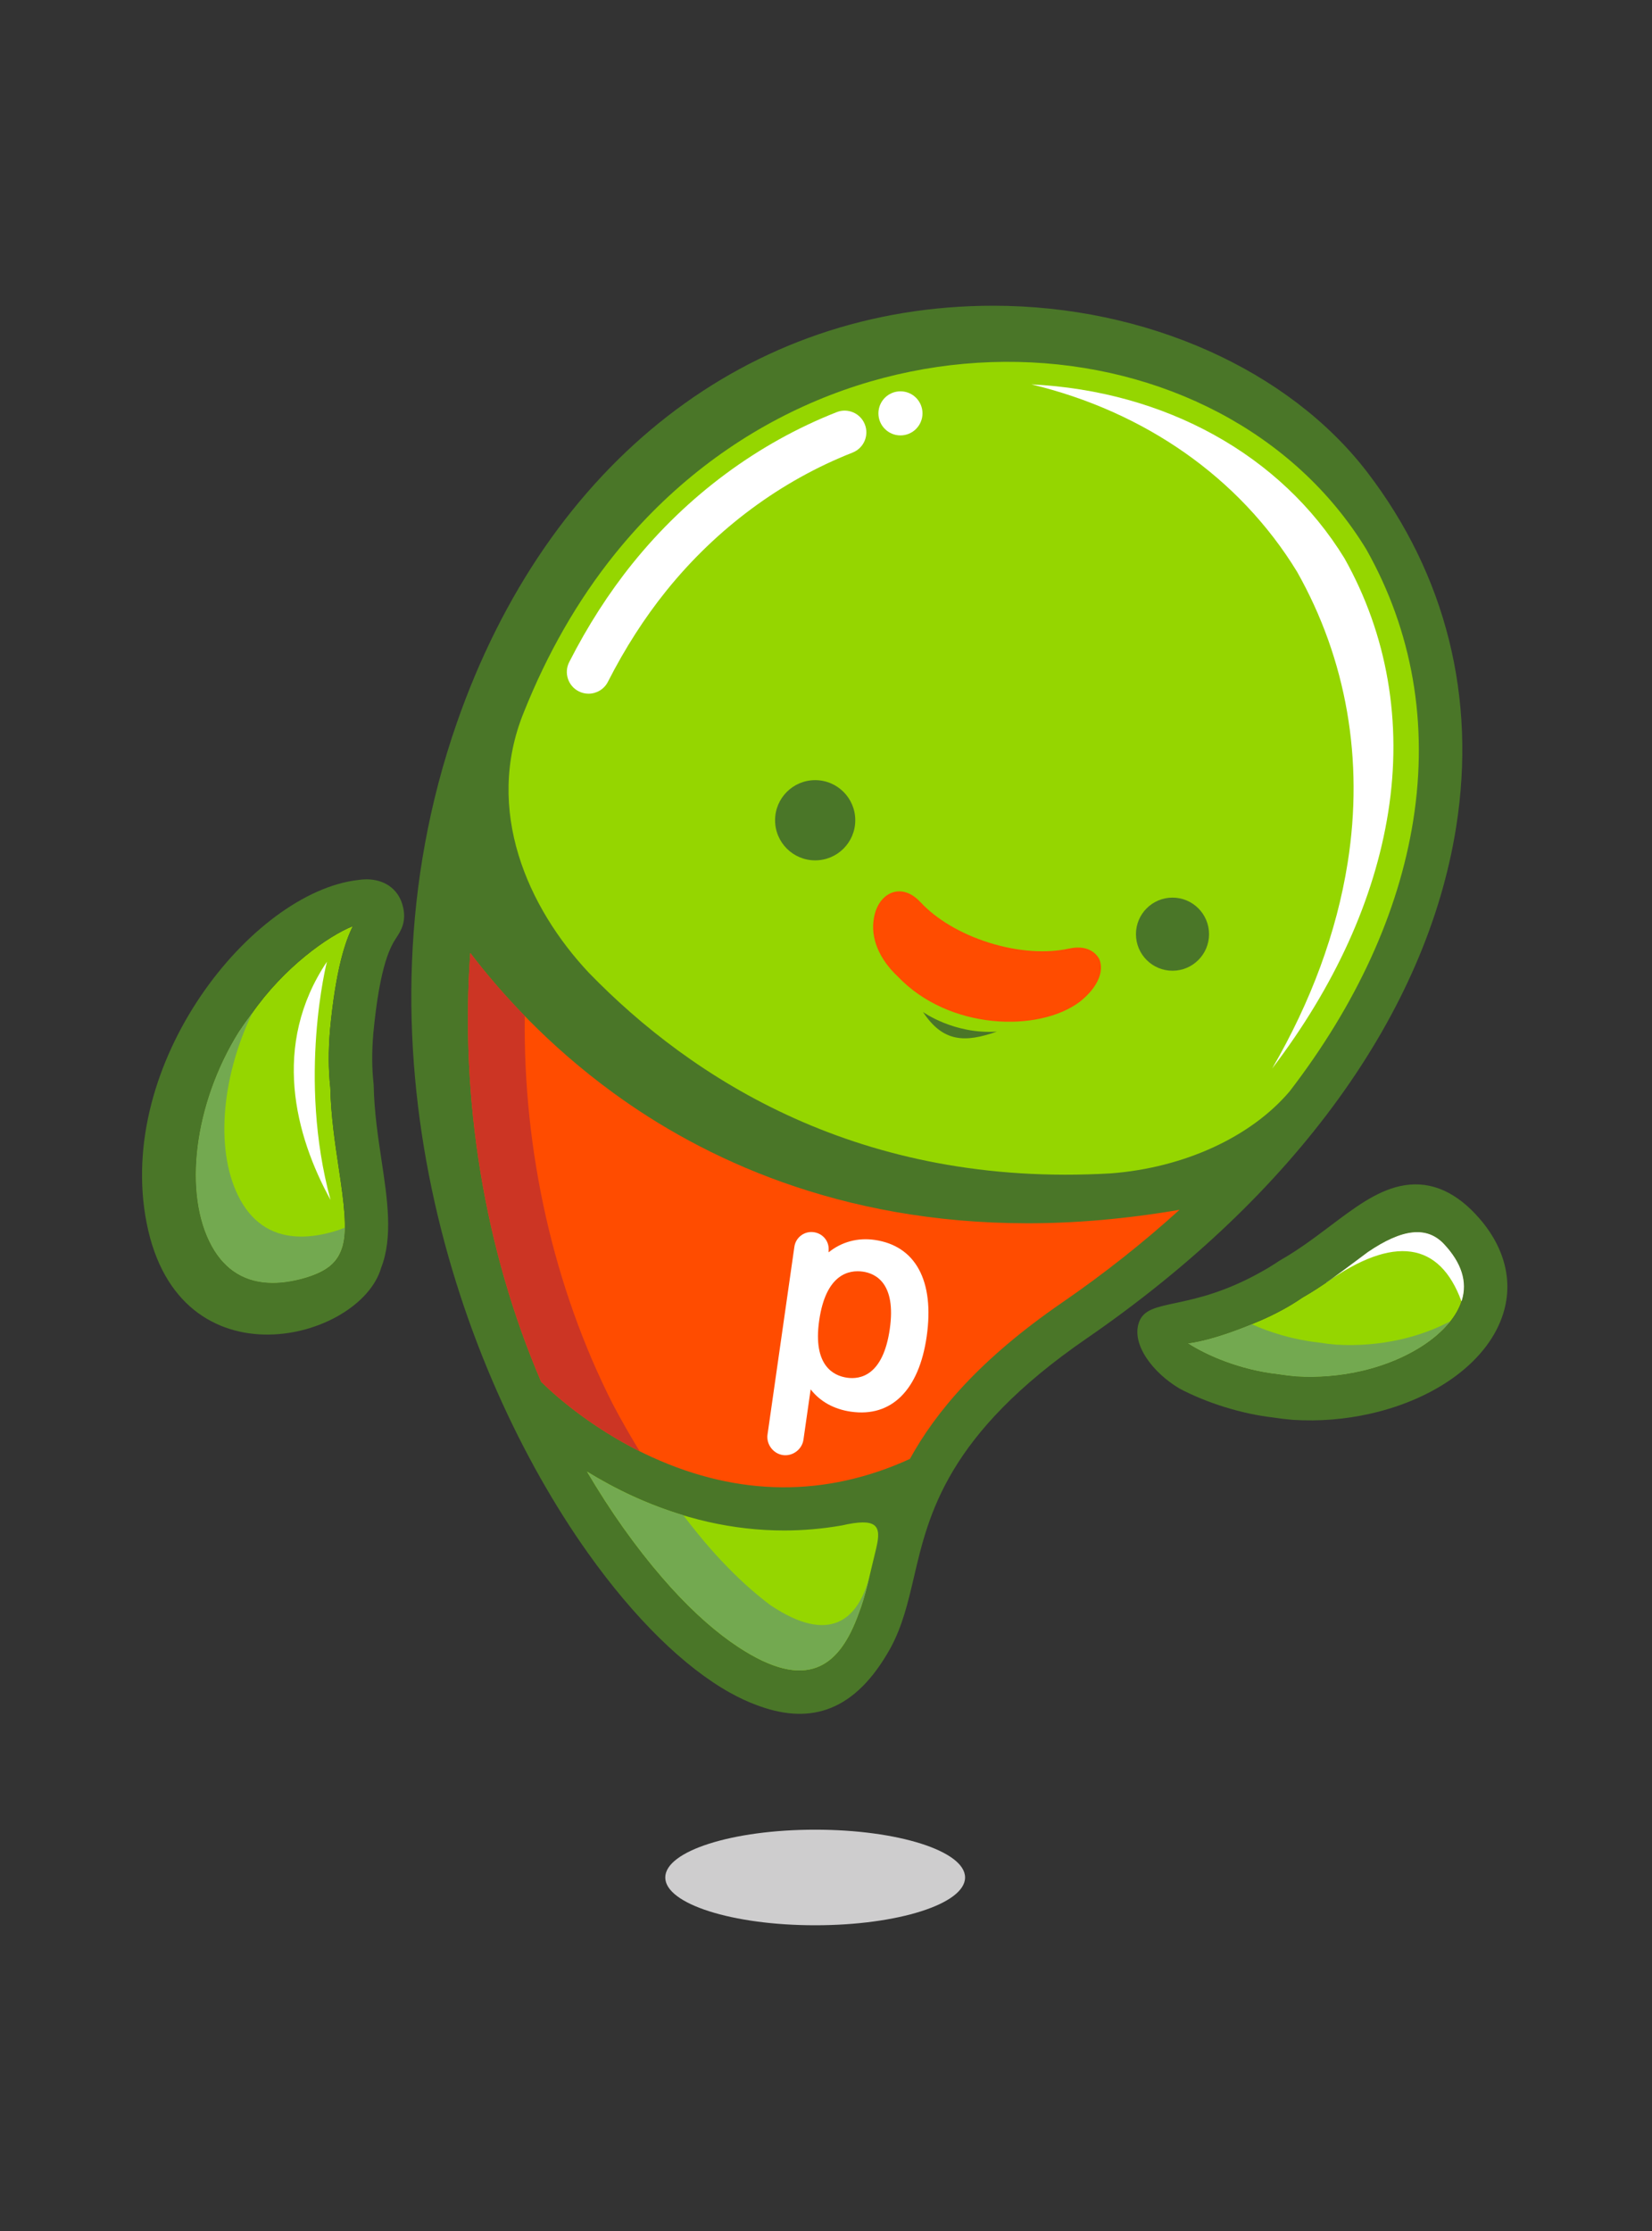<?xml version="1.0" encoding="utf-8"?>
<!-- Generator: Adobe Illustrator 21.0.0, SVG Export Plug-In . SVG Version: 6.00 Build 0)  -->
<svg version="1.1" id="Layer_1" xmlns="http://www.w3.org/2000/svg" xmlns:xlink="http://www.w3.org/1999/xlink" x="0px" y="0px"
	 width="200px" height="270px" viewBox="0 0 200 270" style="enable-background:new 0 0 200 270;" xml:space="preserve">
<rect x="0" y="0" width="200" height="270" fill="#333333" stroke="none"/>
<style type="text/css">
	.st0{fill:#95D600;}
	.st1{fill:#FFFFFF;}
	.st2{fill:#73A950;}
	.st3{fill:#4A7628;}
	.st4{fill:#CECDCE;}
	.st5{fill:#FF4C00;}
	.st6{fill:#CC3524;}
</style>
<g>
	<path class="st0" d="M176.979,157.372c-1.144,3.737-6.063,7.188-12.241,8.589
		c-0.001,0-0.003,0-0.003,0c-2.554,0.577-5.181,0.79-7.807,0.631
		c-0.682-0.057-1.374-0.14-2.114-0.257l-0.107-0.013
		c-4.625-0.523-8.652-2.286-10.898-3.743c0.468-0.064,0.995-0.157,1.589-0.294
		c1.979-0.449,4.333-1.254,7.226-2.482c1.913-0.837,3.561-1.737,5.029-2.748
		c2.467-1.411,4.634-3.04,6.548-4.484c0.485-0.366,0.955-0.717,1.414-1.055
		c4.146-2.809,7.105-3.174,9.192-0.972
		C176.941,152.816,177.672,155.115,176.979,157.372z"/>
	<path class="st0" d="M28.883,124.924c-5.393,8.683-6.752,19.58-3.228,25.922
		c1.626,2.927,4.105,4.414,7.363,4.414h0.002c1.082,0,2.259-0.165,3.497-0.491
		c5.965-1.575,5.812-4.683,4.492-13.437c-0.44-2.92-0.939-6.225-1.021-9.711
		c-0.234-2.159-0.244-4.451-0.032-7c0.693-7.293,1.833-10.681,2.766-12.538
		c-3.013,1.201-8.346,4.999-12.222,10.561l-0.062,0.087
		C29.869,123.478,29.361,124.196,28.883,124.924z"/>
	<path class="st0" d="M96.87,202.714c-2.111,0-4.474-0.825-7.225-2.525l-0.377-0.236
		c-0.131-0.083-0.262-0.165-0.397-0.253l-0.973-0.645l0.015-0.017
		c-2.41-1.713-4.887-3.967-7.379-6.712c-0.387-0.425-0.766-0.859-1.143-1.295
		c-1.584-1.838-3.167-3.864-4.704-6.028c-2.818-3.964-5.461-8.358-7.856-13.057
		c-8.172-16.58-12.068-36.297-10.978-55.529
		c1.117-19.693,7.464-37.646,17.874-50.554
		c12.105-15.011,29.733-23.621,48.365-23.621c18.868,0,35.426,8.668,44.296,23.184
		c5.701,10.095,7.71,21.679,5.831,33.531
		c-3.387,21.351-18.652,42.331-42.982,59.077
		c-18.193,12.522-20.737,23.414-22.594,31.365
		c-0.159,0.679-0.308,1.313-0.458,1.924l-0.01,0.041
		c-0.414,1.675-0.784,2.883-1.204,3.933
		C104.305,197.11,102.245,202.714,96.87,202.714z"/>
	<g>
		<path class="st1" d="M71.252,83.952c-0.401,0-0.808-0.092-1.19-0.286
			c-1.294-0.658-1.81-2.241-1.151-3.536c2.221-4.366,4.805-8.39,7.682-11.957
			c6.628-8.219,15.17-14.545,24.702-18.295c1.35-0.533,2.878,0.133,3.409,1.484
			c0.531,1.351-0.132,2.878-1.485,3.409c-8.684,3.416-16.476,9.192-22.533,16.703
			c-2.649,3.283-5.033,6.997-7.088,11.039
			C73.133,83.426,72.21,83.952,71.252,83.952z"/>
	</g>
	<circle class="st1" cx="109.014" cy="50.026" r="2.668"/>
	<g>
		<path class="st1" d="M162.762,67.557c-7.673-12.51-21.695-20.242-37.893-21.036
			c13.67,3.281,25.184,11.255,32.162,22.678
			c5.988,10.602,8.099,22.767,6.124,35.215
			c-1.336,8.427-4.436,16.798-9.14,24.9
			c7.557-9.928,12.372-20.443,14.049-31.018
			C169.791,87.418,167.957,76.789,162.762,67.557z"/>
	</g>
	<path class="st2" d="M169.57,162.1c-2.552,0.577-5.18,0.79-7.807,0.633
		c-0.682-0.057-1.374-0.142-2.115-0.257l-0.107-0.014
		c-3.043-0.346-5.822-1.226-8.012-2.205c-2.4,0.976-4.408,1.638-6.13,2.027
		c-0.594,0.137-1.121,0.23-1.589,0.294c2.246,1.457,6.273,3.219,10.898,3.743
		l0.107,0.013c0.74,0.116,1.432,0.199,2.114,0.257
		c2.627,0.159,5.253-0.054,7.807-0.631c0,0,0.002,0,0.003,0
		c4.758-1.079,8.762-3.376,10.877-6.082c-1.777,0.949-3.827,1.72-6.043,2.22
		L169.57,162.1z"/>
	<path class="st1" d="M39.579,116.388c0,0-3.592,14.021,0.439,28.833
		C35.723,137.418,32.831,126.467,39.579,116.388z"/>
	<g>
		<path class="st3" d="M44.351,106.417c-0.33,0-0.679,0.034-1.038,0.088
			c-12.804,1.504-29.394,22.104-25.555,41.537
			c3.942,19.947,25.86,14.183,28.385,5.388c1.45-3.694,0.751-8.331,0.065-12.882
			c-0.442-2.934-0.9-5.967-0.966-9.158l-0.015-0.239
			c-0.208-1.85-0.218-3.844-0.033-6.064c0.814-8.577,2.168-10.648,2.818-11.644
			c0.512-0.784,1.287-1.968,0.708-3.961
			C48.163,107.563,46.53,106.417,44.351,106.417z M39.987,131.62
			c0.083,3.486,0.582,6.791,1.021,9.711c1.32,8.754,1.473,11.862-4.492,13.437
			c-1.238,0.326-2.415,0.491-3.497,0.491h-0.002c-3.259,0-5.737-1.487-7.363-4.414
			c-3.523-6.342-2.164-17.239,3.228-25.922c0.478-0.728,0.986-1.446,1.554-2.194
			l0.062-0.087c3.876-5.561,9.209-9.36,12.222-10.561
			c-0.933,1.858-2.073,5.245-2.766,12.538
			C39.743,127.17,39.754,129.461,39.987,131.62z"/>
		<circle class="st3" cx="98.689" cy="99.269" r="4.854"/>
		<circle class="st3" cx="141.949" cy="113.056" r="4.424"/>
		<path class="st3" d="M176.286,100.111c2.486-15.664-1.227-30.511-10.738-42.937
			C156.024,44.731,138.668,37,120.252,37c-29.671,0-53.957,18.893-64.966,50.541
			c-13.457,38.681,0.147,78.258,15.885,100.396
			c5.678,7.988,11.709,13.852,17.214,16.923h-0.002
			c0.03,0.015,0.06,0.032,0.09,0.047c1.063,0.587,2.106,1.072,3.123,1.443
			c6.029,2.287,11.452,1.16,15.813-6.207c0.127-0.209,0.249-0.42,0.366-0.635
			c0.007-0.013,0.014-0.024,0.021-0.035c0,0-0.001,0-0.002,0
			c1.464-2.674,2.15-5.605,2.855-8.623c1.796-7.688,4.032-17.256,20.883-28.855
			C156.823,144.59,172.717,122.612,176.286,100.111z M165.404,66.471
			c5.582,9.885,7.549,21.095,5.69,32.817c-1.779,11.213-6.922,22.324-14.95,32.773
			c-4.725,5.58-12.852,9.27-21.659,9.943
			c-30.386,1.773-50.76-11.475-63.192-24.274
			c-7.372-7.841-12.721-19.678-7.866-31.556
			c2.8-7.009,6.465-13.491,11.032-19.154
			C100.748,34.421,147.945,37.89,165.404,66.471z M105.076,191.566
			c-0.001,0.003-0.001,0.003-0.002,0.007c-0.346,1.404-0.705,2.671-1.167,3.829
			c-2.107,5.734-5.669,9.409-13.798,4.389c-0.067-0.041-0.138-0.088-0.206-0.132
			c-0.18-0.113-0.357-0.219-0.541-0.341c0-0.002,0.002-0.003,0.002-0.003
			c-2.417-1.587-5.169-3.926-8.14-7.198c-0.381-0.422-0.754-0.847-1.126-1.28
			c-1.504-1.742-3.055-3.714-4.642-5.947c-1.492-2.098-2.959-4.377-4.387-6.788
			c1.651,1.011,3.488,2.021,5.51,2.951c6.051,2.78,12.224,4.17,18.351,4.17
			c2.319,0,4.63-0.202,6.927-0.601l-0.003,0.003
			c4.341-0.996,4.876,0.003,4.238,2.681c0.002,0,0.003,0,0.004,0
			c-0.201,0.805-0.389,1.595-0.566,2.35
			C105.375,190.318,105.226,190.955,105.076,191.566z"/>
		<path class="st3" d="M178.641,146.944c-2.809-2.993-5.9-4.134-9.188-3.388
			c-2.885,0.655-5.447,2.581-8.414,4.814c-1.902,1.433-3.871,2.914-6.085,4.171
			l-0.203,0.128c-0.114,0.079-0.236,0.154-0.353,0.231l0.007,0.003
			c-0.061,0.037-0.119,0.073-0.179,0.108c-0.496,0.324-1.016,0.636-1.572,0.935
			c-8.682,4.869-13.646,3.039-14.751,6.05c-0.988,2.691,1.69,6.158,4.912,8.059
			c3.336,1.759,7.545,3.055,11.245,3.483c0.855,0.133,1.66,0.228,2.46,0.295
			l0.057,0.003c3.134,0.192,6.27-0.059,9.319-0.75c0.001,0,0.001,0,0.003,0
			c8.204-1.86,14.375-6.525,16.107-12.178
			C183.256,154.838,182.06,150.589,178.641,146.944z M176.979,157.372
			c-1.144,3.737-6.063,7.188-12.241,8.589c-0.001,0-0.003,0-0.003,0
			c-2.554,0.577-5.181,0.79-7.807,0.631c-0.682-0.057-1.374-0.14-2.114-0.257
			l-0.107-0.013c-4.625-0.523-8.652-2.286-10.898-3.743
			c0.468-0.064,0.995-0.157,1.589-0.294c1.979-0.449,4.333-1.254,7.226-2.482
			c1.913-0.837,3.561-1.737,5.029-2.748c2.467-1.411,4.634-3.04,6.548-4.484
			c0.485-0.366,0.955-0.717,1.414-1.055c4.146-2.809,7.105-3.174,9.192-0.972
			C176.941,152.816,177.672,155.115,176.979,157.372z"/>
		<path class="st3" d="M120.687,124.845c-5.171,0.35-8.939-2.367-8.939-2.367
			C114.171,126.153,116.83,126.202,120.687,124.845z"/>
	</g>
	<ellipse class="st4" cx="98.689" cy="227.216" rx="18.148" ry="5.784"/>
	<path class="st5" d="M74.236,132.253c-7.891-5.76-13.561-12.018-17.301-16.917
		c-1.256,17.511,1.673,35.846,8.619,51.981l0.033-0.032
		c0.052,0.054,5.188,5.351,13.351,9.065c10.536,4.792,21.036,4.857,31.22,0.213
		c3.122-5.691,8.455-12.056,18.395-18.9c5.183-3.567,9.924-7.336,14.248-11.251
		c-6.529,1.119-12.661,1.631-18.385,1.631
		C101.533,148.042,84.997,140.106,74.236,132.253z"/>
	<path class="st5" d="M133.089,116.074c-0.587-1.077-1.855-1.686-3.678-1.269l0.001-0.007
		c-2.649,0.589-6.09,0.404-9.634-0.701c-3.545-1.107-6.48-2.911-8.323-4.902
		l-0.003,0.006c-2.295-2.507-5.011-1.192-5.605,1.665l-0.003-0.003
		c-0.008,0.035-0.013,0.073-0.02,0.109c-0.005,0.03-0.011,0.059-0.016,0.09
		c-0.47,2.465,0.665,5.039,2.877,7.114c0.001-0.001,0.001-0.001,0.001-0.001
		c6.216,6.536,17.094,6.783,22.041,3.06c0.451-0.357,0.851-0.731,1.194-1.117
		c0.062-0.074,0.13-0.145,0.19-0.221
		C133.151,118.63,133.57,117.269,133.089,116.074z"/>
	<path class="st1" d="M105.883,150.056c-2.054-0.294-3.997,0.24-5.572,1.506l0.009-0.321
		c0.05-1.057-0.722-1.965-1.797-2.119c-1.134-0.162-2.191,0.63-2.352,1.764
		l-3.251,22.723c-0.168,1.18,0.685,2.318,1.864,2.487
		c1.179,0.169,2.318-0.685,2.486-1.864l0.871-6.089
		c1.127,1.462,2.823,2.409,4.887,2.703c4.894,0.701,8.234-2.62,9.162-9.111
		C113.149,155.022,110.851,150.766,105.883,150.056z M104.466,153.896
		c1.555,0.223,4.045,1.42,3.258,6.93c-0.811,5.67-3.589,6.136-5.173,5.908
		c-1.598-0.226-4.162-1.428-3.378-6.909
		C99.988,154.124,102.839,153.665,104.466,153.896z"/>
	<path class="st6" d="M63.532,122.952c-2.639-2.709-4.84-5.315-6.597-7.617
		c-1.256,17.511,1.673,35.846,8.619,51.981l0.033-0.032
		c0.048,0.051,4.566,4.71,11.855,8.351c-1.134-1.855-2.235-3.763-3.276-5.748
		C67.029,155.817,63.319,139.318,63.532,122.952z"/>
	<path class="st2" d="M36.474,149.654h-0.001c-3.26,0-5.737-1.486-7.364-4.414
		c-3.095-5.572-2.418-14.657,1.448-22.672c-0.018,0.026-0.039,0.049-0.057,0.075
		l-0.062,0.087c-0.568,0.748-1.076,1.466-1.554,2.194
		c-5.393,8.683-6.752,19.58-3.228,25.922c1.626,2.927,4.105,4.414,7.363,4.414
		h0.002c1.082,0,2.259-0.165,3.497-0.491c0.441-0.117,0.837-0.243,1.212-0.378
		c0.112-0.041,0.215-0.084,0.322-0.127c0.262-0.103,0.508-0.211,0.738-0.326
		c0.097-0.049,0.195-0.098,0.287-0.148c0.255-0.142,0.489-0.294,0.702-0.454
		c0.036-0.027,0.078-0.051,0.111-0.078c0.241-0.192,0.452-0.4,0.641-0.621
		c0.049-0.057,0.089-0.122,0.135-0.181c0.133-0.174,0.255-0.356,0.361-0.55
		c0.042-0.078,0.084-0.157,0.122-0.238c0.102-0.213,0.189-0.439,0.262-0.677
		c0.019-0.059,0.043-0.115,0.06-0.176c0.084-0.307,0.149-0.635,0.195-0.984
		c0.008-0.062,0.01-0.13,0.018-0.194c0.032-0.297,0.053-0.608,0.062-0.935
		c0.001-0.044,0.001-0.089,0.002-0.132c-0.522,0.221-1.107,0.417-1.776,0.592
		C38.732,149.49,37.556,149.654,36.474,149.654z"/>
	<path class="st1" d="M174.807,150.545c-2.086-2.201-5.046-1.837-9.192,0.972
		c-0.459,0.338-0.928,0.689-1.414,1.055c-1.112,0.837-2.319,1.735-3.61,2.62
		l-0.028,0.029c8.167-5.77,13.726-4.953,16.367,2.264
		c0.013-0.039,0.037-0.076,0.049-0.113
		C177.672,155.115,176.941,152.816,174.807,150.545z"/>
	<path class="st2" d="M71.069,178.102c1.428,2.411,2.895,4.689,4.387,6.788
		c1.587,2.233,3.138,4.205,4.642,5.947c0.372,0.432,0.745,0.858,1.126,1.28
		c2.971,3.272,5.723,5.611,8.14,7.198c0,0-0.002,0.002-0.002,0.003
		c0.184,0.122,0.361,0.228,0.541,0.341c0.068,0.044,0.138,0.091,0.206,0.132
		c8.129,5.02,11.691,1.345,13.798-4.389c0.462-1.158,0.821-2.424,1.167-3.829
		c0.001-0.003,0.001-0.003,0.002-0.007c0.07-0.285,0.143-0.596,0.213-0.893
		c-1.317,5.253-4.755,8.478-12.034,3.577c-1.971-1.479-3.979-3.29-6-5.453
		c-0.371-0.395-0.732-0.797-1.092-1.2c-1.158-1.305-2.308-2.738-3.445-4.225
		c-2.055-0.621-4.105-1.384-6.139-2.319
		C74.556,180.122,72.72,179.113,71.069,178.102z"/>
</g>
</svg>
